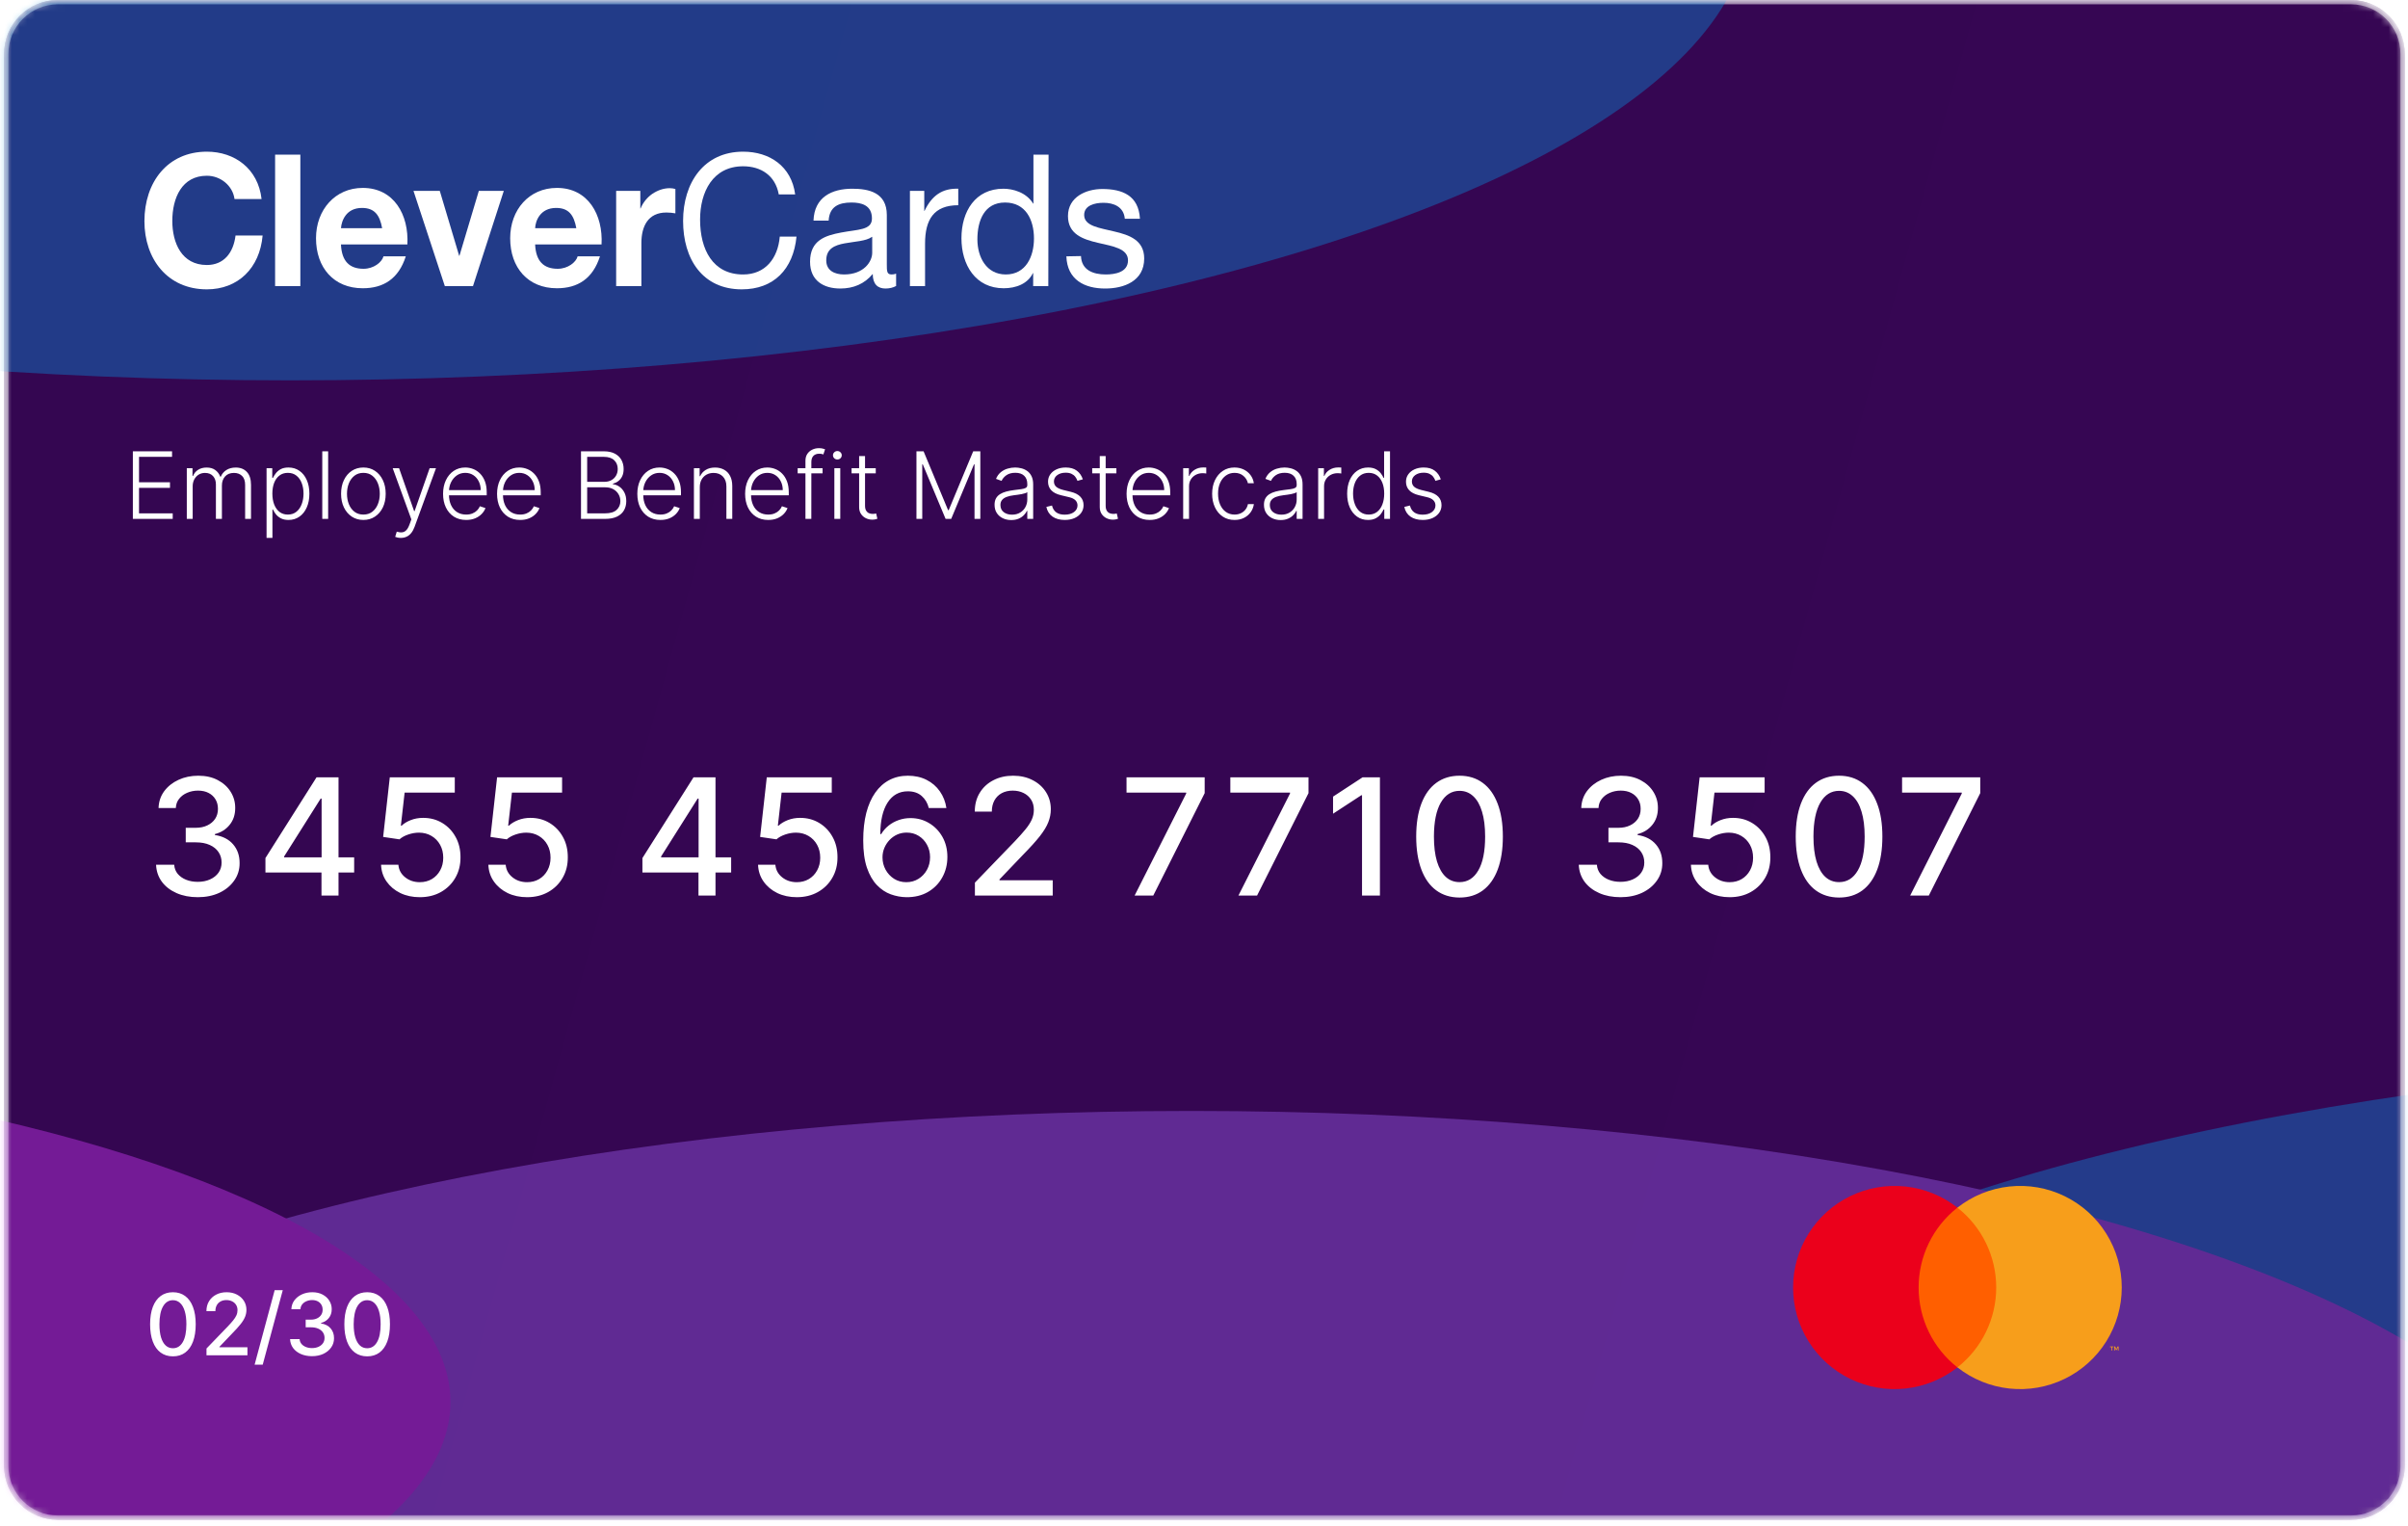 <svg width="311" height="197" viewBox="0 0 311 197" fill="none" xmlns="http://www.w3.org/2000/svg">
<rect x="0.532" y="0.066" width="309.937" height="196.128" rx="6.954" fill="url(#paint0_linear_35_492)"/>
<mask id="mask0_35_492" style="mask-type:alpha" maskUnits="userSpaceOnUse" x="0" y="0" width="311" height="197">
<rect x="0.532" y="0.002" width="309.937" height="196.192" rx="6.954" fill="#E0E0E0"/>
</mask>
<g mask="url(#mask0_35_492)">
<path d="M0.529 6.956C0.529 3.116 3.642 0.002 7.483 0.002H303.626C307.466 0.002 310.58 3.116 310.58 6.956V189.296C310.58 193.136 307.466 196.25 303.626 196.25H7.483C3.642 196.25 0.529 193.136 0.529 189.296V6.956Z" fill="url(#paint1_linear_35_492)"/>
<path d="M7.483 0.279H303.626C307.314 0.279 310.303 3.268 310.303 6.956V189.296C310.303 192.984 307.314 195.974 303.626 195.974H7.483C3.795 195.974 0.806 192.984 0.805 189.296V6.956C0.805 3.268 3.795 0.279 7.483 0.279Z" stroke="white" stroke-opacity="0.5" stroke-width="0.552"/>
<mask id="mask1_35_492" style="mask-type:alpha" maskUnits="userSpaceOnUse" x="0" y="-1" width="311" height="198">
<path d="M0.408 6.776C0.408 2.935 3.522 -0.178 7.362 -0.178H303.505C307.346 -0.178 310.459 2.935 310.459 6.776V189.115C310.459 192.956 307.346 196.069 303.505 196.069H7.362C3.522 196.069 0.408 192.956 0.408 189.115V6.776Z" fill="url(#paint2_linear_35_492)"/>
<path d="M7.362 0.098H303.505C307.193 0.098 310.183 3.088 310.183 6.776V189.115C310.183 192.803 307.193 195.793 303.505 195.793H7.362C3.675 195.793 0.685 192.803 0.685 189.115V6.776C0.685 3.088 3.674 0.098 7.362 0.098Z" stroke="white" stroke-opacity="0.5" stroke-width="0.552"/>
</mask>
<g mask="url(#mask1_35_492)">
<g filter="url(#filter0_f_35_492)">
<ellipse cx="37.49" cy="-10.6" rx="188.508" ry="59.715" fill="#0989DB" fill-opacity="0.4"/>
</g>
<g opacity="0.4">
<g filter="url(#filter1_f_35_492)">
<ellipse cx="389.619" cy="195.644" rx="188.508" ry="59.715" fill="#0989DB"/>
</g>
<g filter="url(#filter2_f_35_492)">
<ellipse cx="153.873" cy="199.832" rx="177.972" ry="56.378" fill="#A05EF4"/>
</g>
<g filter="url(#filter3_f_35_492)">
<ellipse cx="-84.197" cy="181.031" rx="142.377" ry="45.102" fill="#D539FD"/>
</g>
</g>
</g>
<g filter="url(#filter4_di_35_492)">
<path d="M22.334 170.723C21.714 170.721 21.184 170.557 20.745 170.233C20.305 169.908 19.969 169.436 19.736 168.816C19.503 168.196 19.387 167.449 19.387 166.576C19.387 165.705 19.503 164.96 19.736 164.343C19.972 163.726 20.309 163.255 20.748 162.931C21.191 162.606 21.719 162.444 22.334 162.444C22.948 162.444 23.476 162.608 23.915 162.934C24.355 163.259 24.691 163.73 24.923 164.347C25.159 164.962 25.277 165.705 25.277 166.576C25.277 167.452 25.16 168.2 24.927 168.82C24.695 169.438 24.358 169.91 23.919 170.237C23.48 170.561 22.951 170.723 22.334 170.723ZM22.334 169.676C22.878 169.676 23.303 169.41 23.609 168.879C23.918 168.348 24.072 167.58 24.072 166.576C24.072 165.909 24.001 165.345 23.86 164.885C23.721 164.422 23.521 164.071 23.26 163.833C23.001 163.592 22.692 163.472 22.334 163.472C21.792 163.472 21.367 163.739 21.058 164.273C20.75 164.806 20.594 165.574 20.592 166.576C20.592 167.245 20.661 167.812 20.799 168.275C20.941 168.735 21.141 169.084 21.4 169.322C21.659 169.558 21.97 169.676 22.334 169.676ZM26.669 170.59V169.711L29.388 166.894C29.678 166.588 29.918 166.319 30.106 166.089C30.297 165.856 30.439 165.635 30.534 165.426C30.628 165.217 30.675 164.994 30.675 164.759C30.675 164.492 30.612 164.262 30.486 164.068C30.361 163.872 30.189 163.722 29.972 163.617C29.755 163.51 29.511 163.456 29.239 163.456C28.951 163.456 28.7 163.515 28.485 163.633C28.271 163.751 28.106 163.917 27.991 164.131C27.876 164.346 27.818 164.597 27.818 164.885H26.661C26.661 164.395 26.773 163.968 26.998 163.602C27.223 163.235 27.532 162.952 27.924 162.75C28.317 162.546 28.763 162.444 29.262 162.444C29.767 162.444 30.212 162.545 30.596 162.746C30.983 162.945 31.286 163.217 31.503 163.562C31.72 163.905 31.828 164.292 31.828 164.724C31.828 165.022 31.772 165.314 31.66 165.599C31.55 165.884 31.358 166.202 31.083 166.552C30.808 166.9 30.426 167.323 29.937 167.82L28.34 169.491V169.55H31.958V170.59H26.669ZM36.521 162.177L33.931 171.798H32.884L35.474 162.177H36.521ZM40.3 170.7C39.761 170.7 39.28 170.607 38.856 170.421C38.435 170.235 38.101 169.978 37.855 169.648C37.612 169.316 37.481 168.931 37.463 168.495H38.695C38.711 168.733 38.791 168.939 38.934 169.114C39.081 169.287 39.272 169.421 39.507 169.515C39.743 169.609 40.004 169.656 40.292 169.656C40.608 169.656 40.888 169.601 41.132 169.491C41.378 169.381 41.57 169.228 41.709 169.032C41.847 168.833 41.916 168.604 41.916 168.345C41.916 168.076 41.847 167.839 41.709 167.635C41.572 167.429 41.372 167.266 41.108 167.149C40.847 167.031 40.53 166.972 40.159 166.972H39.48V165.983H40.159C40.457 165.983 40.718 165.93 40.943 165.822C41.171 165.715 41.349 165.566 41.477 165.375C41.605 165.182 41.669 164.955 41.669 164.696C41.669 164.448 41.613 164.232 41.501 164.049C41.391 163.863 41.234 163.718 41.03 163.613C40.828 163.509 40.59 163.456 40.316 163.456C40.054 163.456 39.809 163.505 39.582 163.602C39.357 163.696 39.174 163.832 39.032 164.01C38.891 164.185 38.815 164.395 38.805 164.641H37.632C37.645 164.207 37.773 163.825 38.016 163.496C38.262 163.166 38.587 162.908 38.989 162.723C39.392 162.537 39.84 162.444 40.331 162.444C40.847 162.444 41.291 162.545 41.665 162.746C42.042 162.945 42.332 163.21 42.536 163.543C42.743 163.875 42.845 164.239 42.843 164.634C42.845 165.083 42.719 165.465 42.466 165.779C42.215 166.093 41.88 166.304 41.461 166.411V166.474C41.995 166.555 42.408 166.767 42.701 167.109C42.997 167.452 43.143 167.877 43.141 168.385C43.143 168.827 43.02 169.223 42.772 169.574C42.526 169.924 42.19 170.2 41.763 170.402C41.337 170.6 40.849 170.7 40.3 170.7ZM47.422 170.723C46.802 170.721 46.272 170.557 45.832 170.233C45.393 169.908 45.057 169.436 44.824 168.816C44.591 168.196 44.475 167.449 44.475 166.576C44.475 165.705 44.591 164.96 44.824 164.343C45.059 163.726 45.397 163.255 45.836 162.931C46.278 162.606 46.807 162.444 47.422 162.444C48.036 162.444 48.563 162.608 49.003 162.934C49.442 163.259 49.779 163.73 50.011 164.347C50.247 164.962 50.364 165.705 50.364 166.576C50.364 167.452 50.248 168.2 50.015 168.82C49.782 169.438 49.446 169.91 49.007 170.237C48.567 170.561 48.039 170.723 47.422 170.723ZM47.422 169.676C47.966 169.676 48.391 169.41 48.697 168.879C49.005 168.348 49.16 167.58 49.16 166.576C49.16 165.909 49.089 165.345 48.948 164.885C48.809 164.422 48.609 164.071 48.348 163.833C48.089 163.592 47.78 163.472 47.422 163.472C46.88 163.472 46.455 163.739 46.146 164.273C45.838 164.806 45.682 165.574 45.679 166.576C45.679 167.245 45.749 167.812 45.887 168.275C46.029 168.735 46.229 169.084 46.488 169.322C46.747 169.558 47.058 169.676 47.422 169.676Z" fill="white"/>
</g>
<path d="M25.547 115.853C24.523 115.853 23.609 115.677 22.804 115.324C22.004 114.971 21.37 114.481 20.903 113.855C20.441 113.224 20.192 112.493 20.157 111.663H22.498C22.528 112.115 22.68 112.508 22.953 112.841C23.231 113.169 23.594 113.423 24.041 113.602C24.489 113.78 24.986 113.87 25.532 113.87C26.134 113.87 26.666 113.766 27.128 113.557C27.595 113.348 27.96 113.057 28.224 112.685C28.487 112.307 28.619 111.872 28.619 111.38C28.619 110.868 28.487 110.418 28.224 110.03C27.965 109.638 27.585 109.33 27.083 109.106C26.586 108.882 25.985 108.771 25.279 108.771H23.989V106.892H25.279C25.846 106.892 26.343 106.79 26.77 106.586C27.202 106.382 27.54 106.099 27.784 105.736C28.027 105.368 28.149 104.939 28.149 104.447C28.149 103.974 28.042 103.564 27.829 103.216C27.62 102.864 27.322 102.588 26.934 102.389C26.551 102.19 26.099 102.091 25.577 102.091C25.08 102.091 24.615 102.183 24.183 102.367C23.756 102.545 23.408 102.804 23.139 103.142C22.871 103.475 22.727 103.875 22.707 104.342H20.478C20.503 103.517 20.746 102.791 21.208 102.165C21.676 101.539 22.292 101.049 23.057 100.697C23.823 100.344 24.673 100.167 25.607 100.167C26.586 100.167 27.431 100.359 28.142 100.741C28.857 101.119 29.409 101.623 29.797 102.255C30.189 102.886 30.383 103.577 30.378 104.327C30.383 105.182 30.145 105.908 29.663 106.504C29.186 107.101 28.549 107.501 27.754 107.704V107.824C28.768 107.978 29.553 108.38 30.11 109.031C30.672 109.683 30.95 110.49 30.945 111.454C30.95 112.294 30.716 113.047 30.244 113.713C29.777 114.379 29.138 114.904 28.328 115.286C27.518 115.664 26.591 115.853 25.547 115.853ZM34.282 112.662V110.798L40.88 100.376H42.349V103.119H41.417L36.698 110.59V110.709H45.741V112.662H34.282ZM41.521 115.644V112.096L41.536 111.246V100.376H43.721V115.644H41.521ZM54.218 115.853C53.284 115.853 52.444 115.674 51.699 115.316C50.958 114.953 50.367 114.456 49.924 113.825C49.482 113.194 49.246 112.473 49.216 111.663H51.453C51.507 112.319 51.798 112.859 52.325 113.281C52.852 113.703 53.483 113.915 54.218 113.915C54.805 113.915 55.324 113.78 55.777 113.512C56.234 113.239 56.592 112.863 56.85 112.386C57.114 111.909 57.245 111.365 57.245 110.754C57.245 110.132 57.111 109.578 56.843 109.091C56.574 108.604 56.204 108.221 55.732 107.943C55.265 107.665 54.728 107.523 54.122 107.518C53.659 107.518 53.195 107.598 52.727 107.757C52.26 107.916 51.883 108.124 51.594 108.383L49.484 108.07L50.342 100.376H58.736V102.352H52.258L51.773 106.623H51.863C52.161 106.335 52.556 106.094 53.048 105.9C53.545 105.706 54.077 105.61 54.643 105.61C55.573 105.61 56.4 105.831 57.126 106.273C57.857 106.715 58.431 107.319 58.848 108.085C59.271 108.845 59.479 109.72 59.474 110.709C59.479 111.698 59.256 112.58 58.803 113.356C58.356 114.131 57.735 114.742 56.94 115.19C56.149 115.632 55.242 115.853 54.218 115.853ZM68.077 115.853C67.143 115.853 66.303 115.674 65.557 115.316C64.817 114.953 64.225 114.456 63.783 113.825C63.34 113.194 63.104 112.473 63.075 111.663H65.311C65.366 112.319 65.656 112.859 66.183 113.281C66.71 113.703 67.341 113.915 68.077 113.915C68.663 113.915 69.183 113.78 69.635 113.512C70.092 113.239 70.45 112.863 70.709 112.386C70.972 111.909 71.104 111.365 71.104 110.754C71.104 110.132 70.97 109.578 70.701 109.091C70.433 108.604 70.062 108.221 69.59 107.943C69.123 107.665 68.586 107.523 67.98 107.518C67.518 107.518 67.053 107.598 66.586 107.757C66.119 107.916 65.741 108.124 65.453 108.383L63.343 108.07L64.2 100.376H72.595V102.352H66.116L65.632 106.623H65.721C66.019 106.335 66.414 106.094 66.906 105.9C67.403 105.706 67.935 105.61 68.502 105.61C69.431 105.61 70.259 105.831 70.984 106.273C71.715 106.715 72.289 107.319 72.707 108.085C73.129 108.845 73.338 109.72 73.333 110.709C73.338 111.698 73.114 112.58 72.662 113.356C72.215 114.131 71.593 114.742 70.798 115.19C70.008 115.632 69.101 115.853 68.077 115.853ZM82.971 112.662V110.798L89.569 100.376H91.037V103.119H90.106L85.386 110.59V110.709H94.43V112.662H82.971ZM90.21 115.644V112.096L90.225 111.246V100.376H92.409V115.644H90.21ZM102.907 115.853C101.973 115.853 101.133 115.674 100.387 115.316C99.647 114.953 99.055 114.456 98.613 113.825C98.171 113.194 97.935 112.473 97.905 111.663H100.141C100.196 112.319 100.487 112.859 101.014 113.281C101.54 113.703 102.172 113.915 102.907 113.915C103.494 113.915 104.013 113.78 104.465 113.512C104.923 113.239 105.28 112.863 105.539 112.386C105.802 111.909 105.934 111.365 105.934 110.754C105.934 110.132 105.8 109.578 105.531 109.091C105.263 108.604 104.893 108.221 104.421 107.943C103.953 107.665 103.417 107.523 102.81 107.518C102.348 107.518 101.883 107.598 101.416 107.757C100.949 107.916 100.571 108.124 100.283 108.383L98.173 108.07L99.031 100.376H107.425V102.352H100.946L100.462 106.623H100.551C100.85 106.335 101.245 106.094 101.737 105.9C102.234 105.706 102.766 105.61 103.332 105.61C104.262 105.61 105.089 105.831 105.815 106.273C106.545 106.715 107.119 107.319 107.537 108.085C107.959 108.845 108.168 109.72 108.163 110.709C108.168 111.698 107.944 112.58 107.492 113.356C107.045 114.131 106.424 114.742 105.628 115.19C104.838 115.632 103.931 115.853 102.907 115.853ZM117.056 115.853C116.376 115.843 115.705 115.719 115.043 115.48C114.387 115.242 113.791 114.844 113.254 114.287C112.717 113.731 112.288 112.983 111.964 112.043C111.646 111.104 111.487 109.931 111.487 108.525C111.487 107.193 111.619 106.01 111.882 104.976C112.151 103.942 112.536 103.07 113.038 102.359C113.54 101.643 114.146 101.099 114.857 100.726C115.568 100.354 116.366 100.167 117.25 100.167C118.16 100.167 118.967 100.346 119.673 100.704C120.379 101.062 120.951 101.556 121.388 102.188C121.83 102.819 122.111 103.537 122.23 104.342H119.956C119.802 103.706 119.497 103.187 119.04 102.784C118.582 102.381 117.986 102.18 117.25 102.18C116.132 102.18 115.26 102.667 114.633 103.641C114.012 104.616 113.699 105.97 113.694 107.704H113.806C114.069 107.272 114.392 106.904 114.775 106.601C115.163 106.293 115.595 106.057 116.072 105.893C116.554 105.724 117.061 105.639 117.593 105.639C118.478 105.639 119.278 105.856 119.994 106.288C120.714 106.715 121.288 107.307 121.716 108.062C122.143 108.818 122.357 109.683 122.357 110.657C122.357 111.631 122.136 112.513 121.694 113.303C121.256 114.094 120.64 114.72 119.845 115.182C119.049 115.639 118.12 115.863 117.056 115.853ZM117.049 113.915C117.635 113.915 118.16 113.771 118.622 113.482C119.084 113.194 119.45 112.806 119.718 112.319C119.986 111.832 120.121 111.288 120.121 110.687C120.121 110.1 119.989 109.566 119.725 109.084C119.467 108.602 119.109 108.219 118.652 107.936C118.2 107.652 117.683 107.511 117.101 107.511C116.659 107.511 116.249 107.595 115.871 107.764C115.498 107.933 115.17 108.167 114.887 108.465C114.604 108.763 114.38 109.106 114.216 109.494C114.057 109.876 113.977 110.281 113.977 110.709C113.977 111.28 114.109 111.81 114.373 112.297C114.641 112.784 115.006 113.177 115.468 113.475C115.936 113.768 116.462 113.915 117.049 113.915ZM125.912 115.644V113.974L131.079 108.621C131.631 108.04 132.085 107.531 132.443 107.093C132.806 106.651 133.077 106.231 133.256 105.833C133.435 105.436 133.524 105.013 133.524 104.566C133.524 104.059 133.405 103.621 133.166 103.254C132.928 102.881 132.602 102.595 132.19 102.396C131.777 102.193 131.312 102.091 130.796 102.091C130.249 102.091 129.772 102.203 129.364 102.426C128.957 102.65 128.644 102.965 128.425 103.373C128.206 103.781 128.097 104.258 128.097 104.804H125.897C125.897 103.875 126.111 103.062 126.539 102.367C126.966 101.671 127.553 101.131 128.298 100.749C129.044 100.361 129.891 100.167 130.84 100.167C131.8 100.167 132.644 100.359 133.375 100.741C134.111 101.119 134.685 101.636 135.097 102.292C135.51 102.943 135.716 103.679 135.716 104.499C135.716 105.065 135.609 105.619 135.395 106.161C135.187 106.703 134.821 107.307 134.3 107.973C133.778 108.634 133.052 109.437 132.123 110.381L129.088 113.557V113.669H135.962V115.644H125.912ZM146.538 115.644L153.202 102.463V102.352H145.494V100.376H155.588V102.419L148.946 115.644H146.538ZM159.945 115.644L166.61 102.463V102.352H158.901V100.376H168.996V102.419L162.353 115.644H159.945ZM178.221 100.376V115.644H175.909V102.687H175.82L172.167 105.073V102.866L175.977 100.376H178.221ZM188.506 115.898C187.328 115.893 186.322 115.582 185.487 114.966C184.652 114.35 184.013 113.452 183.571 112.275C183.128 111.097 182.907 109.678 182.907 108.018C182.907 106.363 183.128 104.949 183.571 103.776C184.018 102.603 184.659 101.708 185.494 101.092C186.334 100.475 187.338 100.167 188.506 100.167C189.674 100.167 190.676 100.478 191.511 101.099C192.346 101.715 192.984 102.61 193.427 103.783C193.874 104.951 194.098 106.363 194.098 108.018C194.098 109.683 193.876 111.104 193.434 112.282C192.992 113.455 192.353 114.352 191.518 114.973C190.683 115.59 189.679 115.898 188.506 115.898ZM188.506 113.907C189.54 113.907 190.348 113.403 190.929 112.394C191.516 111.385 191.809 109.926 191.809 108.018C191.809 106.75 191.675 105.679 191.406 104.804C191.143 103.925 190.763 103.259 190.266 102.806C189.774 102.349 189.187 102.12 188.506 102.12C187.477 102.12 186.67 102.627 186.083 103.641C185.497 104.655 185.201 106.114 185.196 108.018C185.196 109.29 185.328 110.366 185.591 111.246C185.86 112.12 186.24 112.784 186.732 113.236C187.224 113.684 187.815 113.907 188.506 113.907ZM209.293 115.853C208.27 115.853 207.355 115.677 206.55 115.324C205.75 114.971 205.116 114.481 204.649 113.855C204.187 113.224 203.938 112.493 203.903 111.663H206.244C206.274 112.115 206.426 112.508 206.699 112.841C206.977 113.169 207.34 113.423 207.787 113.602C208.235 113.78 208.732 113.87 209.279 113.87C209.88 113.87 210.412 113.766 210.874 113.557C211.341 113.348 211.706 113.057 211.97 112.685C212.233 112.307 212.365 111.872 212.365 111.38C212.365 110.868 212.233 110.418 211.97 110.03C211.711 109.638 211.331 109.33 210.829 109.106C210.332 108.882 209.731 108.771 209.025 108.771H207.735V106.892H209.025C209.592 106.892 210.089 106.79 210.516 106.586C210.948 106.382 211.286 106.099 211.53 105.736C211.774 105.368 211.895 104.939 211.895 104.447C211.895 103.974 211.788 103.564 211.575 103.216C211.366 102.864 211.068 102.588 210.68 102.389C210.297 102.19 209.845 102.091 209.323 102.091C208.826 102.091 208.362 102.183 207.929 102.367C207.502 102.545 207.154 102.804 206.885 103.142C206.617 103.475 206.473 103.875 206.453 104.342H204.224C204.249 103.517 204.492 102.791 204.954 102.165C205.422 101.539 206.038 101.049 206.803 100.697C207.569 100.344 208.419 100.167 209.353 100.167C210.332 100.167 211.177 100.359 211.888 100.741C212.604 101.119 213.155 101.623 213.543 102.255C213.936 102.886 214.129 103.577 214.124 104.327C214.129 105.182 213.891 105.908 213.409 106.504C212.932 107.101 212.295 107.501 211.5 107.704V107.824C212.514 107.978 213.299 108.38 213.856 109.031C214.418 109.683 214.696 110.49 214.691 111.454C214.696 112.294 214.462 113.047 213.99 113.713C213.523 114.379 212.884 114.904 212.074 115.286C211.264 115.664 210.337 115.853 209.293 115.853ZM223.389 115.853C222.454 115.853 221.614 115.674 220.869 115.316C220.128 114.953 219.537 114.456 219.094 113.825C218.652 113.194 218.416 112.473 218.386 111.663H220.623C220.677 112.319 220.968 112.859 221.495 113.281C222.022 113.703 222.653 113.915 223.389 113.915C223.975 113.915 224.494 113.78 224.947 113.512C225.404 113.239 225.762 112.863 226.02 112.386C226.284 111.909 226.415 111.365 226.415 110.754C226.415 110.132 226.281 109.578 226.013 109.091C225.744 108.604 225.374 108.221 224.902 107.943C224.435 107.665 223.898 107.523 223.292 107.518C222.829 107.518 222.365 107.598 221.898 107.757C221.43 107.916 221.053 108.124 220.764 108.383L218.655 108.07L219.512 100.376H227.906V102.352H221.428L220.943 106.623H221.033C221.331 106.335 221.726 106.094 222.218 105.9C222.715 105.706 223.247 105.61 223.814 105.61C224.743 105.61 225.57 105.831 226.296 106.273C227.027 106.715 227.601 107.319 228.018 108.085C228.441 108.845 228.649 109.72 228.645 110.709C228.649 111.698 228.426 112.58 227.974 113.356C227.526 114.131 226.905 114.742 226.11 115.19C225.319 115.632 224.412 115.853 223.389 115.853ZM237.523 115.898C236.345 115.893 235.338 115.582 234.504 114.966C233.669 114.35 233.03 113.452 232.588 112.275C232.145 111.097 231.924 109.678 231.924 108.018C231.924 106.363 232.145 104.949 232.588 103.776C233.035 102.603 233.676 101.708 234.511 101.092C235.351 100.475 236.355 100.167 237.523 100.167C238.691 100.167 239.692 100.478 240.527 101.099C241.362 101.715 242.001 102.61 242.443 103.783C242.891 104.951 243.114 106.363 243.114 108.018C243.114 109.683 242.893 111.104 242.451 112.282C242.008 113.455 241.37 114.352 240.535 114.973C239.7 115.59 238.696 115.898 237.523 115.898ZM237.523 113.907C238.557 113.907 239.364 113.403 239.946 112.394C240.532 111.385 240.826 109.926 240.826 108.018C240.826 106.75 240.691 105.679 240.423 104.804C240.16 103.925 239.779 103.259 239.282 102.806C238.79 102.349 238.204 102.12 237.523 102.12C236.494 102.12 235.686 102.627 235.1 103.641C234.513 104.655 234.218 106.114 234.213 108.018C234.213 109.29 234.344 110.366 234.608 111.246C234.876 112.12 235.256 112.784 235.749 113.236C236.241 113.684 236.832 113.907 237.523 113.907ZM246.703 115.644L253.368 102.463V102.352H245.659V100.376H255.754V102.419L249.111 115.644H246.703Z" fill="white"/>
<path d="M30.283 25.663C30.043 23.986 28.499 22.694 26.715 22.694C23.49 22.694 22.255 25.558 22.255 28.526C22.255 31.356 23.456 34.219 26.715 34.219C28.91 34.219 30.145 32.648 30.42 30.413H33.919C33.542 34.639 30.729 37.363 26.715 37.363C21.638 37.363 18.653 33.451 18.653 28.561C18.653 23.532 21.638 19.585 26.715 19.585C30.317 19.585 33.336 21.786 33.782 25.698H30.283V25.663Z" fill="white"/>
<path d="M35.531 19.969H38.79V36.943H35.531V19.969Z" fill="white"/>
<path d="M44.038 31.6C44.141 33.73 45.136 34.708 46.954 34.708C48.258 34.708 49.321 33.87 49.527 33.101H52.409C51.482 36 49.527 37.223 46.851 37.223C43.112 37.223 40.814 34.568 40.814 30.761C40.814 27.094 43.283 24.265 46.851 24.265C50.899 24.265 52.82 27.758 52.614 31.565H44.038V31.6ZM49.355 29.469C49.047 27.758 48.361 26.85 46.748 26.85C44.69 26.85 44.107 28.526 44.038 29.469H49.355Z" fill="white"/>
<path d="M61.088 36.943H57.451L53.403 24.649H56.8L59.304 33.031H59.338L61.842 24.649H65.067L61.088 36.943Z" fill="white"/>
<path d="M69.115 31.6C69.218 33.73 70.213 34.708 72.031 34.708C73.335 34.708 74.398 33.87 74.604 33.101H77.486C76.559 36 74.604 37.223 71.928 37.223C68.189 37.223 65.891 34.568 65.891 30.761C65.891 27.094 68.326 24.265 71.928 24.265C75.976 24.265 77.897 27.758 77.692 31.565H69.115V31.6ZM74.433 29.469C74.124 27.758 73.438 26.85 71.826 26.85C69.767 26.85 69.15 28.526 69.115 29.469H74.433Z" fill="white"/>
<path d="M79.613 24.649H82.7V26.919H82.734C83.043 26.151 83.592 25.488 84.244 25.034C84.93 24.579 85.684 24.3 86.508 24.3C86.748 24.3 86.988 24.335 87.228 24.405V27.548C86.851 27.478 86.439 27.443 86.062 27.443C83.695 27.443 82.837 29.225 82.837 31.39V36.943H79.578V24.649H79.613Z" fill="white"/>
<path d="M100.573 25.069C100.127 22.659 98.274 21.471 95.976 21.471C92.065 21.471 90.418 24.789 90.418 28.352C90.418 32.229 92.065 35.442 95.976 35.442C98.858 35.442 100.47 33.346 100.71 30.552H102.871C102.459 34.778 99.921 37.363 95.804 37.363C90.727 37.363 88.223 33.451 88.223 28.526C88.223 23.567 90.933 19.585 95.976 19.585C99.406 19.585 102.219 21.471 102.7 25.104H100.573V25.069Z" fill="white"/>
<path d="M115.77 36.908C115.358 37.153 114.843 37.257 114.363 37.257C113.368 37.257 112.717 36.699 112.717 35.371C111.653 36.664 110.212 37.257 108.531 37.257C106.37 37.257 104.621 36.245 104.621 33.8C104.621 31.006 106.61 30.412 108.634 30.028C110.795 29.608 112.614 29.748 112.614 28.212C112.614 26.465 111.207 26.151 109.972 26.151C108.326 26.151 107.125 26.675 107.022 28.491H105.067C105.169 25.452 107.434 24.37 110.075 24.37C112.202 24.37 114.535 24.859 114.535 27.758V34.079C114.535 35.022 114.535 35.441 115.152 35.441C115.358 35.441 115.564 35.406 115.735 35.336V36.908H115.77ZM112.614 30.587C111.859 31.145 110.384 31.18 109.08 31.425C107.777 31.669 106.713 32.123 106.713 33.625C106.713 34.952 107.811 35.441 109.012 35.441C111.584 35.441 112.648 33.765 112.648 32.647V30.587H112.614Z" fill="white"/>
<path d="M117.519 24.649H119.371V27.234H119.406C120.332 25.278 121.67 24.3 123.762 24.37V26.5C120.606 26.5 119.474 28.352 119.474 31.46V36.943H117.519V24.649Z" fill="white"/>
<path d="M135.392 36.943H133.437V35.267H133.402C132.751 36.629 131.241 37.223 129.629 37.223C125.992 37.223 124.174 34.219 124.174 30.761C124.174 27.304 125.958 24.37 129.594 24.37C130.795 24.37 132.545 24.824 133.437 26.291H133.471V19.969H135.426L135.392 36.943ZM129.903 35.441C132.51 35.441 133.54 33.102 133.54 30.796C133.54 28.386 132.476 26.151 129.8 26.151C127.125 26.151 126.233 28.491 126.233 30.901C126.233 33.206 127.399 35.441 129.903 35.441Z" fill="white"/>
<path d="M139.612 33.066C139.68 34.883 141.19 35.441 142.802 35.441C144.003 35.441 145.684 35.162 145.684 33.625C145.684 32.089 143.762 31.809 141.807 31.355C139.852 30.901 137.931 30.237 137.931 27.897C137.931 25.418 140.298 24.405 142.356 24.405C144.963 24.405 147.056 25.243 147.227 28.247H145.272C145.135 26.675 143.797 26.186 142.528 26.186C141.361 26.186 140.023 26.535 140.023 27.758C140.023 29.225 142.082 29.434 143.9 29.888C145.855 30.342 147.776 31.006 147.776 33.381C147.776 36.315 145.135 37.258 142.733 37.258C140.092 37.258 137.828 36.14 137.725 33.101L139.612 33.066Z" fill="white"/>
<path d="M258.545 155.94H247.067V176.567H258.545V155.94Z" fill="#FF5F00"/>
<path d="M247.796 166.255C247.794 164.268 248.244 162.307 249.112 160.52C249.98 158.733 251.243 157.167 252.806 155.941C250.871 154.42 248.547 153.474 246.099 153.211C243.652 152.948 241.18 153.38 238.966 154.455C236.752 155.531 234.885 157.208 233.579 159.295C232.273 161.381 231.581 163.793 231.581 166.255C231.581 168.716 232.273 171.128 233.579 173.214C234.885 175.301 236.752 176.978 238.966 178.054C241.18 179.129 243.652 179.561 246.099 179.298C248.547 179.035 250.871 178.089 252.806 176.568C251.243 175.342 249.98 173.776 249.112 171.989C248.244 170.202 247.794 168.241 247.796 166.255Z" fill="#EB001B"/>
<path d="M274.031 166.254C274.031 168.716 273.338 171.128 272.032 173.214C270.727 175.301 268.86 176.977 266.646 178.053C264.432 179.129 261.96 179.56 259.513 179.298C257.066 179.035 254.741 178.089 252.806 176.568C254.368 175.34 255.63 173.774 256.498 171.987C257.366 170.201 257.817 168.24 257.817 166.254C257.817 164.268 257.366 162.308 256.498 160.521C255.63 158.735 254.368 157.168 252.806 155.941C254.741 154.42 257.066 153.474 259.513 153.211C261.96 152.948 264.432 153.379 266.646 154.455C268.86 155.531 270.727 157.208 272.032 159.295C273.338 161.381 274.031 163.793 274.031 166.254Z" fill="#F79E1B"/>
<path d="M272.779 174.382V173.96H272.949V173.874H272.516V173.96H272.686V174.382H272.779ZM273.62 174.382V173.873H273.487L273.335 174.223L273.182 173.873H273.049V174.382H273.143V173.998L273.286 174.329H273.383L273.527 173.997V174.382H273.62Z" fill="#F79E1B"/>
<path d="M17.159 67.003V58.276H22.221V58.992H17.956V62.278H21.953V62.993H17.956V66.287H22.307V67.003H17.159ZM24.126 67.003V60.458H24.863V61.464H24.932C25.062 61.126 25.28 60.86 25.584 60.667C25.89 60.471 26.258 60.373 26.687 60.373C27.139 60.373 27.51 60.479 27.8 60.692C28.092 60.903 28.311 61.192 28.456 61.562H28.511C28.659 61.198 28.899 60.91 29.231 60.697C29.567 60.481 29.973 60.373 30.45 60.373C31.058 60.373 31.538 60.565 31.89 60.948C32.243 61.329 32.419 61.886 32.419 62.618V67.003H31.66V62.618C31.66 62.101 31.528 61.714 31.264 61.455C31 61.197 30.652 61.067 30.22 61.067C29.72 61.067 29.335 61.221 29.065 61.528C28.795 61.834 28.66 62.224 28.66 62.695V67.003H27.885V62.55C27.885 62.107 27.761 61.749 27.514 61.476C27.267 61.204 26.919 61.067 26.47 61.067C26.169 61.067 25.898 61.141 25.656 61.289C25.418 61.437 25.229 61.643 25.089 61.907C24.953 62.168 24.885 62.469 24.885 62.81V67.003H24.126ZM34.427 69.458V60.458H35.164V61.706H35.254C35.345 61.511 35.47 61.31 35.629 61.106C35.788 60.898 35.998 60.724 36.26 60.581C36.524 60.44 36.856 60.368 37.257 60.368C37.796 60.368 38.268 60.511 38.671 60.795C39.078 61.076 39.393 61.471 39.617 61.979C39.845 62.485 39.958 63.074 39.958 63.748C39.958 64.424 39.845 65.016 39.617 65.525C39.393 66.033 39.078 66.43 38.671 66.714C38.268 66.998 37.799 67.14 37.265 67.14C36.87 67.14 36.539 67.069 36.272 66.927C36.008 66.785 35.794 66.61 35.629 66.403C35.467 66.192 35.342 65.988 35.254 65.789H35.186V69.458H34.427ZM35.177 63.735C35.177 64.263 35.255 64.732 35.411 65.141C35.571 65.547 35.798 65.867 36.093 66.1C36.392 66.33 36.752 66.445 37.176 66.445C37.61 66.445 37.977 66.326 38.275 66.087C38.576 65.846 38.805 65.52 38.961 65.111C39.12 64.702 39.2 64.243 39.2 63.735C39.2 63.232 39.122 62.779 38.965 62.376C38.812 61.972 38.585 61.653 38.284 61.417C37.983 61.178 37.613 61.059 37.176 61.059C36.749 61.059 36.387 61.174 36.089 61.404C35.791 61.631 35.563 61.947 35.407 62.35C35.254 62.751 35.177 63.212 35.177 63.735ZM42.381 58.276V67.003H41.622V58.276H42.381ZM46.932 67.14C46.367 67.14 45.867 66.996 45.432 66.709C45 66.422 44.662 66.026 44.418 65.52C44.173 65.012 44.051 64.425 44.051 63.761C44.051 63.09 44.173 62.501 44.418 61.992C44.662 61.481 45 61.083 45.432 60.799C45.867 60.512 46.367 60.368 46.932 60.368C47.497 60.368 47.996 60.512 48.428 60.799C48.86 61.086 49.198 61.483 49.442 61.992C49.689 62.501 49.813 63.09 49.813 63.761C49.813 64.425 49.691 65.012 49.446 65.52C49.202 66.026 48.862 66.422 48.428 66.709C47.996 66.996 47.497 67.14 46.932 67.14ZM46.932 66.445C47.387 66.445 47.772 66.323 48.087 66.079C48.402 65.834 48.641 65.509 48.803 65.103C48.968 64.697 49.05 64.249 49.05 63.761C49.05 63.272 48.968 62.823 48.803 62.414C48.641 62.005 48.402 61.677 48.087 61.43C47.772 61.182 47.387 61.059 46.932 61.059C46.48 61.059 46.095 61.182 45.777 61.43C45.462 61.677 45.222 62.005 45.057 62.414C44.895 62.823 44.814 63.272 44.814 63.761C44.814 64.249 44.895 64.697 45.057 65.103C45.222 65.509 45.462 65.834 45.777 66.079C46.093 66.323 46.477 66.445 46.932 66.445ZM51.772 69.458C51.621 69.458 51.481 69.444 51.35 69.415C51.219 69.387 51.116 69.356 51.039 69.322L51.243 68.653C51.502 68.732 51.732 68.76 51.934 68.738C52.136 68.718 52.315 68.627 52.471 68.465C52.627 68.306 52.766 68.062 52.888 67.732L53.127 67.067L50.719 60.458H51.542L53.485 66.002H53.545L55.488 60.458H56.31L53.54 68.039C53.424 68.354 53.28 68.617 53.11 68.827C52.94 69.04 52.742 69.198 52.518 69.3C52.296 69.405 52.047 69.458 51.772 69.458ZM60.206 67.14C59.595 67.14 59.067 66.998 58.621 66.714C58.175 66.427 57.83 66.03 57.586 65.525C57.344 65.016 57.223 64.431 57.223 63.769C57.223 63.11 57.344 62.525 57.586 62.013C57.83 61.499 58.166 61.097 58.595 60.807C59.027 60.515 59.526 60.368 60.091 60.368C60.446 60.368 60.789 60.434 61.118 60.565C61.448 60.692 61.743 60.89 62.005 61.157C62.269 61.421 62.477 61.755 62.631 62.158C62.784 62.559 62.861 63.033 62.861 63.581V63.956H57.747V63.288H62.086C62.086 62.867 62 62.489 61.83 62.154C61.662 61.816 61.428 61.549 61.127 61.353C60.828 61.157 60.483 61.059 60.091 61.059C59.676 61.059 59.311 61.17 58.996 61.391C58.681 61.613 58.434 61.905 58.255 62.269C58.078 62.633 57.989 63.03 57.986 63.462V63.863C57.986 64.383 58.075 64.837 58.255 65.226C58.436 65.613 58.693 65.912 59.026 66.126C59.358 66.339 59.752 66.445 60.206 66.445C60.516 66.445 60.787 66.397 61.02 66.3C61.256 66.204 61.453 66.074 61.612 65.912C61.774 65.748 61.897 65.567 61.979 65.371L62.699 65.606C62.6 65.881 62.436 66.135 62.209 66.368C61.985 66.601 61.703 66.789 61.365 66.931C61.03 67.07 60.644 67.14 60.206 67.14ZM67.179 67.14C66.568 67.14 66.04 66.998 65.594 66.714C65.148 66.427 64.802 66.03 64.558 65.525C64.317 65.016 64.196 64.431 64.196 63.769C64.196 63.11 64.317 62.525 64.558 62.013C64.802 61.499 65.139 61.097 65.568 60.807C66 60.515 66.499 60.368 67.064 60.368C67.419 60.368 67.761 60.434 68.091 60.565C68.42 60.692 68.716 60.89 68.977 61.157C69.241 61.421 69.45 61.755 69.604 62.158C69.757 62.559 69.834 63.033 69.834 63.581V63.956H64.72V63.288H69.058C69.058 62.867 68.973 62.489 68.802 62.154C68.635 61.816 68.4 61.549 68.099 61.353C67.801 61.157 67.456 61.059 67.064 61.059C66.649 61.059 66.284 61.17 65.969 61.391C65.653 61.613 65.406 61.905 65.227 62.269C65.051 62.633 64.962 63.03 64.959 63.462V63.863C64.959 64.383 65.048 64.837 65.227 65.226C65.409 65.613 65.666 65.912 65.999 66.126C66.331 66.339 66.724 66.445 67.179 66.445C67.489 66.445 67.76 66.397 67.993 66.3C68.229 66.204 68.426 66.074 68.585 65.912C68.747 65.748 68.869 65.567 68.952 65.371L69.672 65.606C69.572 65.881 69.409 66.135 69.182 66.368C68.957 66.601 68.676 66.789 68.338 66.931C68.003 67.07 67.616 67.14 67.179 67.14ZM75.038 67.003V58.276H77.983C78.551 58.276 79.024 58.376 79.401 58.574C79.782 58.773 80.068 59.045 80.258 59.388C80.448 59.732 80.544 60.123 80.544 60.56C80.544 60.924 80.483 61.235 80.36 61.493C80.238 61.752 80.072 61.961 79.862 62.12C79.651 62.279 79.417 62.394 79.159 62.465V62.533C79.44 62.553 79.713 62.653 79.977 62.831C80.241 63.008 80.458 63.255 80.629 63.573C80.799 63.891 80.885 64.272 80.885 64.715C80.885 65.155 80.787 65.549 80.59 65.895C80.394 66.239 80.093 66.51 79.687 66.709C79.284 66.905 78.769 67.003 78.144 67.003H75.038ZM75.835 66.287H78.144C78.818 66.287 79.315 66.138 79.636 65.84C79.96 65.542 80.122 65.167 80.122 64.715C80.122 64.383 80.041 64.082 79.879 63.812C79.72 63.539 79.494 63.323 79.201 63.164C78.912 63.005 78.57 62.925 78.178 62.925H75.835V66.287ZM75.835 62.218H78.055C78.399 62.218 78.7 62.147 78.958 62.005C79.217 61.863 79.419 61.667 79.563 61.417C79.708 61.167 79.781 60.881 79.781 60.56C79.781 60.097 79.63 59.721 79.329 59.431C79.028 59.138 78.579 58.992 77.983 58.992H75.835V62.218ZM85.296 67.14C84.685 67.14 84.157 66.998 83.711 66.714C83.265 66.427 82.92 66.03 82.675 65.525C82.434 65.016 82.313 64.431 82.313 63.769C82.313 63.11 82.434 62.525 82.675 62.013C82.92 61.499 83.256 61.097 83.685 60.807C84.117 60.515 84.616 60.368 85.181 60.368C85.536 60.368 85.878 60.434 86.208 60.565C86.537 60.692 86.833 60.89 87.094 61.157C87.359 61.421 87.567 61.755 87.721 62.158C87.874 62.559 87.951 63.033 87.951 63.581V63.956H82.837V63.288H87.175C87.175 62.867 87.09 62.489 86.92 62.154C86.752 61.816 86.518 61.549 86.216 61.353C85.918 61.157 85.573 61.059 85.181 61.059C84.766 61.059 84.401 61.17 84.086 61.391C83.77 61.613 83.523 61.905 83.344 62.269C83.168 62.633 83.079 63.03 83.076 63.462V63.863C83.076 64.383 83.165 64.837 83.344 65.226C83.526 65.613 83.783 65.912 84.116 66.126C84.448 66.339 84.841 66.445 85.296 66.445C85.606 66.445 85.877 66.397 86.11 66.3C86.346 66.204 86.543 66.074 86.702 65.912C86.864 65.748 86.986 65.567 87.069 65.371L87.789 65.606C87.689 65.881 87.526 66.135 87.299 66.368C87.075 66.601 86.793 66.789 86.455 66.931C86.12 67.07 85.734 67.14 85.296 67.14ZM90.381 62.913V67.003H89.622V60.458H90.36V61.485H90.428C90.581 61.15 90.82 60.881 91.144 60.68C91.47 60.475 91.874 60.373 92.354 60.373C92.794 60.373 93.181 60.465 93.513 60.65C93.848 60.831 94.108 61.1 94.293 61.455C94.48 61.81 94.574 62.246 94.574 62.763V67.003H93.816V62.81C93.816 62.273 93.665 61.849 93.364 61.536C93.066 61.224 92.665 61.067 92.162 61.067C91.818 61.067 91.513 61.141 91.246 61.289C90.979 61.437 90.767 61.65 90.611 61.928C90.458 62.204 90.381 62.532 90.381 62.913ZM99.218 67.14C98.607 67.14 98.079 66.998 97.633 66.714C97.187 66.427 96.841 66.03 96.597 65.525C96.356 65.016 96.235 64.431 96.235 63.769C96.235 63.11 96.356 62.525 96.597 62.013C96.841 61.499 97.178 61.097 97.607 60.807C98.039 60.515 98.537 60.368 99.103 60.368C99.458 60.368 99.8 60.434 100.13 60.565C100.459 60.692 100.755 60.89 101.016 61.157C101.28 61.421 101.489 61.755 101.643 62.158C101.796 62.559 101.873 63.033 101.873 63.581V63.956H96.759V63.288H101.097C101.097 62.867 101.012 62.489 100.841 62.154C100.674 61.816 100.44 61.549 100.138 61.353C99.84 61.157 99.495 61.059 99.103 61.059C98.688 61.059 98.323 61.17 98.008 61.391C97.692 61.613 97.445 61.905 97.266 62.269C97.09 62.633 97.001 63.03 96.998 63.462V63.863C96.998 64.383 97.087 64.837 97.266 65.226C97.448 65.613 97.705 65.912 98.037 66.126C98.37 66.339 98.763 66.445 99.218 66.445C99.528 66.445 99.799 66.397 100.032 66.3C100.268 66.204 100.465 66.074 100.624 65.912C100.786 65.748 100.908 65.567 100.991 65.371L101.711 65.606C101.611 65.881 101.448 66.135 101.221 66.368C100.996 66.601 100.715 66.789 100.377 66.931C100.042 67.07 99.655 67.14 99.218 67.14ZM106.237 60.458V61.118H103.02V60.458H106.237ZM104.026 67.003V59.499C104.026 59.147 104.107 58.85 104.269 58.608C104.433 58.367 104.648 58.184 104.912 58.059C105.176 57.934 105.456 57.871 105.752 57.871C105.951 57.871 106.115 57.888 106.246 57.922C106.379 57.954 106.485 57.985 106.561 58.016L106.34 58.681C106.283 58.664 106.213 58.644 106.131 58.621C106.049 58.599 105.945 58.587 105.82 58.587C105.49 58.587 105.236 58.68 105.057 58.864C104.878 59.049 104.789 59.313 104.789 59.657L104.784 67.003H104.026ZM107.76 67.003V60.458H108.523V67.003H107.76ZM108.148 59.333C107.991 59.333 107.858 59.28 107.747 59.175C107.636 59.067 107.581 58.938 107.581 58.788C107.581 58.637 107.636 58.509 107.747 58.404C107.858 58.296 107.991 58.242 108.148 58.242C108.304 58.242 108.437 58.296 108.548 58.404C108.659 58.509 108.714 58.637 108.714 58.788C108.714 58.938 108.659 59.067 108.548 59.175C108.437 59.28 108.304 59.333 108.148 59.333ZM113.107 60.458V61.118H109.983V60.458H113.107ZM110.959 58.89H111.722V65.295C111.722 65.567 111.769 65.782 111.862 65.938C111.956 66.091 112.078 66.201 112.229 66.266C112.379 66.329 112.54 66.36 112.71 66.36C112.81 66.36 112.895 66.354 112.966 66.343C113.037 66.329 113.1 66.314 113.154 66.3L113.316 66.986C113.242 67.015 113.151 67.04 113.043 67.063C112.935 67.089 112.801 67.101 112.642 67.101C112.364 67.101 112.095 67.04 111.837 66.918C111.581 66.796 111.371 66.614 111.206 66.373C111.041 66.131 110.959 65.832 110.959 65.474V58.89ZM118.362 58.276H119.283L122.449 65.878H122.525L125.692 58.276H126.612V67.003H125.862V59.959H125.794L122.849 67.003H122.125L119.18 59.959H119.112V67.003H118.362V58.276ZM130.603 67.153C130.208 67.153 129.847 67.076 129.52 66.922C129.194 66.766 128.934 66.542 128.741 66.249C128.547 65.954 128.451 65.596 128.451 65.175C128.451 64.851 128.512 64.579 128.634 64.357C128.756 64.135 128.93 63.954 129.154 63.812C129.378 63.67 129.644 63.557 129.951 63.475C130.258 63.393 130.596 63.329 130.965 63.283C131.332 63.238 131.641 63.198 131.894 63.164C132.15 63.13 132.344 63.076 132.478 63.002C132.611 62.928 132.678 62.809 132.678 62.644V62.491C132.678 62.045 132.545 61.694 132.278 61.438C132.013 61.18 131.633 61.05 131.136 61.05C130.664 61.05 130.279 61.154 129.981 61.361C129.685 61.569 129.478 61.813 129.359 62.094L128.638 61.834C128.786 61.476 128.991 61.191 129.252 60.978C129.513 60.762 129.806 60.607 130.13 60.513C130.454 60.417 130.782 60.368 131.114 60.368C131.364 60.368 131.624 60.401 131.894 60.467C132.167 60.532 132.42 60.645 132.653 60.807C132.886 60.967 133.074 61.19 133.219 61.476C133.364 61.761 133.437 62.121 133.437 62.559V67.003H132.678V65.968H132.631C132.54 66.161 132.405 66.349 132.226 66.53C132.047 66.712 131.823 66.861 131.553 66.978C131.283 67.094 130.966 67.153 130.603 67.153ZM130.705 66.458C131.109 66.458 131.458 66.368 131.753 66.189C132.049 66.01 132.276 65.773 132.435 65.478C132.597 65.18 132.678 64.851 132.678 64.493V63.547C132.621 63.601 132.526 63.65 132.393 63.692C132.262 63.735 132.11 63.773 131.937 63.807C131.766 63.839 131.596 63.866 131.425 63.888C131.255 63.911 131.101 63.931 130.965 63.948C130.596 63.993 130.28 64.064 130.019 64.161C129.758 64.258 129.557 64.391 129.418 64.562C129.279 64.729 129.209 64.945 129.209 65.209C129.209 65.607 129.351 65.915 129.636 66.134C129.92 66.35 130.276 66.458 130.705 66.458ZM139.852 61.894L139.158 62.09C139.089 61.894 138.993 61.717 138.868 61.557C138.743 61.398 138.579 61.272 138.378 61.178C138.179 61.084 137.932 61.038 137.636 61.038C137.193 61.038 136.829 61.143 136.545 61.353C136.261 61.563 136.119 61.834 136.119 62.167C136.119 62.448 136.216 62.677 136.409 62.853C136.605 63.026 136.906 63.164 137.312 63.266L138.301 63.509C138.849 63.643 139.26 63.854 139.533 64.144C139.808 64.434 139.946 64.797 139.946 65.235C139.946 65.604 139.844 65.932 139.639 66.219C139.435 66.506 139.149 66.732 138.783 66.897C138.419 67.059 137.997 67.14 137.517 67.14C136.878 67.14 136.351 66.996 135.936 66.709C135.521 66.42 135.256 66.002 135.139 65.457L135.868 65.278C135.962 65.667 136.145 65.961 136.417 66.16C136.693 66.359 137.055 66.458 137.504 66.458C138.007 66.458 138.409 66.346 138.71 66.121C139.011 65.894 139.162 65.61 139.162 65.269C139.162 65.005 139.074 64.783 138.898 64.604C138.721 64.422 138.454 64.289 138.096 64.204L137.027 63.948C136.459 63.812 136.038 63.596 135.766 63.3C135.493 63.005 135.356 62.638 135.356 62.201C135.356 61.84 135.454 61.523 135.65 61.251C135.846 60.975 136.116 60.759 136.46 60.603C136.804 60.447 137.196 60.368 137.636 60.368C138.236 60.368 138.714 60.505 139.072 60.778C139.433 61.047 139.693 61.42 139.852 61.894ZM144.185 60.458V61.118H141.061V60.458H144.185ZM142.037 58.89H142.8V65.295C142.8 65.567 142.847 65.782 142.941 65.938C143.034 66.091 143.156 66.201 143.307 66.266C143.458 66.329 143.618 66.36 143.789 66.36C143.888 66.36 143.973 66.354 144.044 66.343C144.115 66.329 144.178 66.314 144.232 66.3L144.394 66.986C144.32 67.015 144.229 67.04 144.121 67.063C144.013 67.089 143.879 67.101 143.72 67.101C143.442 67.101 143.174 67.04 142.915 66.918C142.659 66.796 142.449 66.614 142.284 66.373C142.12 66.131 142.037 65.832 142.037 65.474V58.89ZM148.484 67.14C147.873 67.14 147.344 66.998 146.898 66.714C146.452 66.427 146.107 66.03 145.863 65.525C145.621 65.016 145.501 64.431 145.501 63.769C145.501 63.11 145.621 62.525 145.863 62.013C146.107 61.499 146.444 61.097 146.873 60.807C147.305 60.515 147.803 60.368 148.368 60.368C148.724 60.368 149.066 60.434 149.395 60.565C149.725 60.692 150.02 60.89 150.282 61.157C150.546 61.421 150.755 61.755 150.908 62.158C151.062 62.559 151.138 63.033 151.138 63.581V63.956H146.025V63.288H150.363C150.363 62.867 150.278 62.489 150.107 62.154C149.94 61.816 149.705 61.549 149.404 61.353C149.106 61.157 148.761 61.059 148.368 61.059C147.954 61.059 147.589 61.17 147.273 61.391C146.958 61.613 146.711 61.905 146.532 62.269C146.356 62.633 146.266 63.03 146.263 63.462V63.863C146.263 64.383 146.353 64.837 146.532 65.226C146.714 65.613 146.971 65.912 147.303 66.126C147.636 66.339 148.029 66.445 148.484 66.445C148.793 66.445 149.065 66.397 149.297 66.3C149.533 66.204 149.731 66.074 149.89 65.912C150.052 65.748 150.174 65.567 150.256 65.371L150.976 65.606C150.877 65.881 150.714 66.135 150.486 66.368C150.262 66.601 149.981 66.789 149.643 66.931C149.307 67.07 148.921 67.14 148.484 67.14ZM152.81 67.003V60.458H153.547V61.464H153.603C153.733 61.134 153.96 60.868 154.284 60.667C154.611 60.462 154.98 60.36 155.392 60.36C155.455 60.36 155.524 60.361 155.601 60.364C155.678 60.367 155.742 60.37 155.793 60.373V61.144C155.759 61.138 155.699 61.13 155.614 61.118C155.529 61.107 155.436 61.101 155.337 61.101C154.996 61.101 154.692 61.174 154.425 61.319C154.161 61.461 153.952 61.658 153.799 61.911C153.645 62.164 153.568 62.452 153.568 62.776V67.003H152.81ZM159.445 67.14C158.86 67.14 158.35 66.993 157.915 66.701C157.483 66.408 157.148 66.008 156.909 65.499C156.671 64.991 156.551 64.411 156.551 63.761C156.551 63.104 156.672 62.52 156.914 62.009C157.158 61.498 157.496 61.097 157.928 60.807C158.36 60.515 158.861 60.368 159.432 60.368C159.87 60.368 160.266 60.454 160.621 60.624C160.976 60.792 161.269 61.029 161.499 61.336C161.732 61.64 161.878 61.995 161.938 62.401H161.171C161.091 62.032 160.899 61.717 160.595 61.455C160.294 61.191 159.911 61.059 159.445 61.059C159.027 61.059 158.658 61.172 158.337 61.4C158.016 61.624 157.764 61.938 157.583 62.342C157.404 62.742 157.314 63.206 157.314 63.735C157.314 64.266 157.402 64.736 157.578 65.145C157.754 65.552 158.002 65.87 158.32 66.1C158.641 66.33 159.016 66.445 159.445 66.445C159.735 66.445 159.999 66.391 160.237 66.283C160.479 66.172 160.681 66.016 160.843 65.814C161.007 65.613 161.118 65.373 161.175 65.094H161.942C161.885 65.489 161.745 65.841 161.52 66.151C161.299 66.458 161.01 66.699 160.655 66.876C160.303 67.052 159.899 67.14 159.445 67.14ZM165.396 67.153C165.001 67.153 164.64 67.076 164.313 66.922C163.987 66.766 163.727 66.542 163.534 66.249C163.34 65.954 163.244 65.596 163.244 65.175C163.244 64.851 163.305 64.579 163.427 64.357C163.549 64.135 163.723 63.954 163.947 63.812C164.171 63.67 164.437 63.557 164.744 63.475C165.051 63.393 165.389 63.329 165.758 63.283C166.125 63.238 166.434 63.198 166.687 63.164C166.943 63.13 167.137 63.076 167.271 63.002C167.404 62.928 167.471 62.809 167.471 62.644V62.491C167.471 62.045 167.338 61.694 167.071 61.438C166.806 61.18 166.426 61.05 165.929 61.05C165.457 61.05 165.072 61.154 164.774 61.361C164.478 61.569 164.271 61.813 164.152 62.094L163.431 61.834C163.579 61.476 163.784 61.191 164.045 60.978C164.306 60.762 164.599 60.607 164.923 60.513C165.247 60.417 165.575 60.368 165.907 60.368C166.157 60.368 166.417 60.401 166.687 60.467C166.96 60.532 167.213 60.645 167.446 60.807C167.679 60.967 167.867 61.19 168.012 61.476C168.157 61.761 168.23 62.121 168.23 62.559V67.003H167.471V65.968H167.424C167.333 66.161 167.198 66.349 167.019 66.53C166.84 66.712 166.616 66.861 166.346 66.978C166.076 67.094 165.759 67.153 165.396 67.153ZM165.498 66.458C165.902 66.458 166.251 66.368 166.546 66.189C166.842 66.01 167.069 65.773 167.228 65.478C167.39 65.18 167.471 64.851 167.471 64.493V63.547C167.414 63.601 167.319 63.65 167.186 63.692C167.055 63.735 166.903 63.773 166.73 63.807C166.559 63.839 166.389 63.866 166.218 63.888C166.048 63.911 165.894 63.931 165.758 63.948C165.389 63.993 165.073 64.064 164.812 64.161C164.551 64.258 164.35 64.391 164.211 64.562C164.072 64.729 164.002 64.945 164.002 65.209C164.002 65.607 164.144 65.915 164.429 66.134C164.713 66.35 165.069 66.458 165.498 66.458ZM170.247 67.003V60.458H170.985V61.464H171.04C171.171 61.134 171.398 60.868 171.722 60.667C172.049 60.462 172.418 60.36 172.83 60.36C172.892 60.36 172.962 60.361 173.039 60.364C173.115 60.367 173.179 60.37 173.23 60.373V61.144C173.196 61.138 173.137 61.13 173.051 61.118C172.966 61.107 172.874 61.101 172.774 61.101C172.433 61.101 172.129 61.174 171.862 61.319C171.598 61.461 171.389 61.658 171.236 61.911C171.083 62.164 171.006 62.452 171.006 62.776V67.003H170.247ZM176.682 67.14C176.145 67.14 175.675 66.998 175.272 66.714C174.868 66.43 174.553 66.033 174.326 65.525C174.101 65.016 173.989 64.424 173.989 63.748C173.989 63.074 174.101 62.485 174.326 61.979C174.553 61.471 174.87 61.076 175.276 60.795C175.682 60.511 176.155 60.368 176.695 60.368C177.093 60.368 177.424 60.44 177.688 60.581C177.952 60.721 178.164 60.894 178.323 61.101C178.482 61.309 178.605 61.511 178.693 61.706H178.762V58.276H179.524V67.003H178.783V65.789H178.693C178.605 65.988 178.48 66.192 178.318 66.403C178.156 66.61 177.942 66.785 177.675 66.927C177.411 67.069 177.08 67.14 176.682 67.14ZM176.772 66.445C177.195 66.445 177.556 66.33 177.854 66.1C178.152 65.867 178.379 65.547 178.536 65.141C178.695 64.732 178.774 64.263 178.774 63.735C178.774 63.212 178.696 62.751 178.54 62.35C178.384 61.947 178.156 61.631 177.858 61.404C177.56 61.174 177.198 61.059 176.772 61.059C176.334 61.059 175.965 61.178 175.664 61.417C175.365 61.653 175.138 61.972 174.982 62.376C174.828 62.779 174.752 63.232 174.752 63.735C174.752 64.243 174.83 64.702 174.986 65.111C175.142 65.52 175.37 65.846 175.668 66.087C175.969 66.326 176.337 66.445 176.772 66.445ZM186.083 61.894L185.388 62.09C185.32 61.894 185.223 61.717 185.098 61.557C184.973 61.398 184.81 61.272 184.608 61.178C184.409 61.084 184.162 61.038 183.867 61.038C183.424 61.038 183.06 61.143 182.776 61.353C182.492 61.563 182.35 61.834 182.35 62.167C182.35 62.448 182.446 62.677 182.639 62.853C182.835 63.026 183.137 63.164 183.543 63.266L184.531 63.509C185.08 63.643 185.49 63.854 185.763 64.144C186.039 64.434 186.176 64.797 186.176 65.235C186.176 65.604 186.074 65.932 185.87 66.219C185.665 66.506 185.379 66.732 185.013 66.897C184.649 67.059 184.228 67.14 183.747 67.14C183.108 67.14 182.581 66.996 182.166 66.709C181.752 66.42 181.486 66.002 181.37 65.457L182.098 65.278C182.192 65.667 182.375 65.961 182.648 66.16C182.924 66.359 183.286 66.458 183.735 66.458C184.237 66.458 184.639 66.346 184.941 66.121C185.242 65.894 185.392 65.61 185.392 65.269C185.392 65.005 185.304 64.783 185.128 64.604C184.952 64.422 184.685 64.289 184.327 64.204L183.257 63.948C182.689 63.812 182.269 63.596 181.996 63.3C181.723 63.005 181.587 62.638 181.587 62.201C181.587 61.84 181.685 61.523 181.881 61.251C182.077 60.975 182.347 60.759 182.691 60.603C183.034 60.447 183.426 60.368 183.867 60.368C184.466 60.368 184.945 60.505 185.303 60.778C185.664 61.047 185.924 61.42 186.083 61.894Z" fill="white"/>
</g>
<defs>
<filter id="filter0_f_35_492" x="-228.672" y="-147.97" width="532.324" height="274.738" filterUnits="userSpaceOnUse" color-interpolation-filters="sRGB">
<feFlood flood-opacity="0" result="BackgroundImageFix"/>
<feBlend mode="normal" in="SourceGraphic" in2="BackgroundImageFix" result="shape"/>
<feGaussianBlur stdDeviation="38.827" result="effect1_foregroundBlur_35_492"/>
</filter>
<filter id="filter1_f_35_492" x="123.457" y="58.275" width="532.324" height="274.738" filterUnits="userSpaceOnUse" color-interpolation-filters="sRGB">
<feFlood flood-opacity="0" result="BackgroundImageFix"/>
<feBlend mode="normal" in="SourceGraphic" in2="BackgroundImageFix" result="shape"/>
<feGaussianBlur stdDeviation="38.827" result="effect1_foregroundBlur_35_492"/>
</filter>
<filter id="filter2_f_35_492" x="-101.753" y="65.8" width="511.253" height="268.063" filterUnits="userSpaceOnUse" color-interpolation-filters="sRGB">
<feFlood flood-opacity="0" result="BackgroundImageFix"/>
<feBlend mode="normal" in="SourceGraphic" in2="BackgroundImageFix" result="shape"/>
<feGaussianBlur stdDeviation="38.827" result="effect1_foregroundBlur_35_492"/>
</filter>
<filter id="filter3_f_35_492" x="-304.228" y="58.275" width="440.063" height="245.512" filterUnits="userSpaceOnUse" color-interpolation-filters="sRGB">
<feFlood flood-opacity="0" result="BackgroundImageFix"/>
<feBlend mode="normal" in="SourceGraphic" in2="BackgroundImageFix" result="shape"/>
<feGaussianBlur stdDeviation="38.827" result="effect1_foregroundBlur_35_492"/>
</filter>
<filter id="filter4_di_35_492" x="17.177" y="162.177" width="35.397" height="14.041" filterUnits="userSpaceOnUse" color-interpolation-filters="sRGB">
<feFlood flood-opacity="0" result="BackgroundImageFix"/>
<feColorMatrix in="SourceAlpha" type="matrix" values="0 0 0 0 0 0 0 0 0 0 0 0 0 0 0 0 0 0 127 0" result="hardAlpha"/>
<feOffset dy="2.21"/>
<feGaussianBlur stdDeviation="1.105"/>
<feComposite in2="hardAlpha" operator="out"/>
<feColorMatrix type="matrix" values="0 0 0 0 0 0 0 0 0 0 0 0 0 0 0 0 0 0 0.25 0"/>
<feBlend mode="normal" in2="BackgroundImageFix" result="effect1_dropShadow_35_492"/>
<feBlend mode="normal" in="SourceGraphic" in2="effect1_dropShadow_35_492" result="shape"/>
<feColorMatrix in="SourceAlpha" type="matrix" values="0 0 0 0 0 0 0 0 0 0 0 0 0 0 0 0 0 0 127 0" result="hardAlpha"/>
<feOffset dy="2.21"/>
<feGaussianBlur stdDeviation="1.105"/>
<feComposite in2="hardAlpha" operator="arithmetic" k2="-1" k3="1"/>
<feColorMatrix type="matrix" values="0 0 0 0 0.541 0 0 0 0 0.541 0 0 0 0 0.541 0 0 0 0.2 0"/>
<feBlend mode="normal" in2="shape" result="effect2_innerShadow_35_492"/>
</filter>
<linearGradient id="paint0_linear_35_492" x1="0.532" y1="0.066" x2="309.688" y2="197.417" gradientUnits="userSpaceOnUse">
<stop stop-color="white"/>
</linearGradient>
<linearGradient id="paint1_linear_35_492" x1="305.123" y1="82.525" x2="35.391" y2="7.711" gradientUnits="userSpaceOnUse">
<stop stop-color="#360653"/>
<stop offset="1" stop-color="#340651"/>
</linearGradient>
<linearGradient id="paint2_linear_35_492" x1="305.002" y1="82.344" x2="35.27" y2="7.53" gradientUnits="userSpaceOnUse">
<stop stop-color="#360653"/>
<stop offset="1" stop-color="#340651"/>
</linearGradient>
</defs>
</svg>
